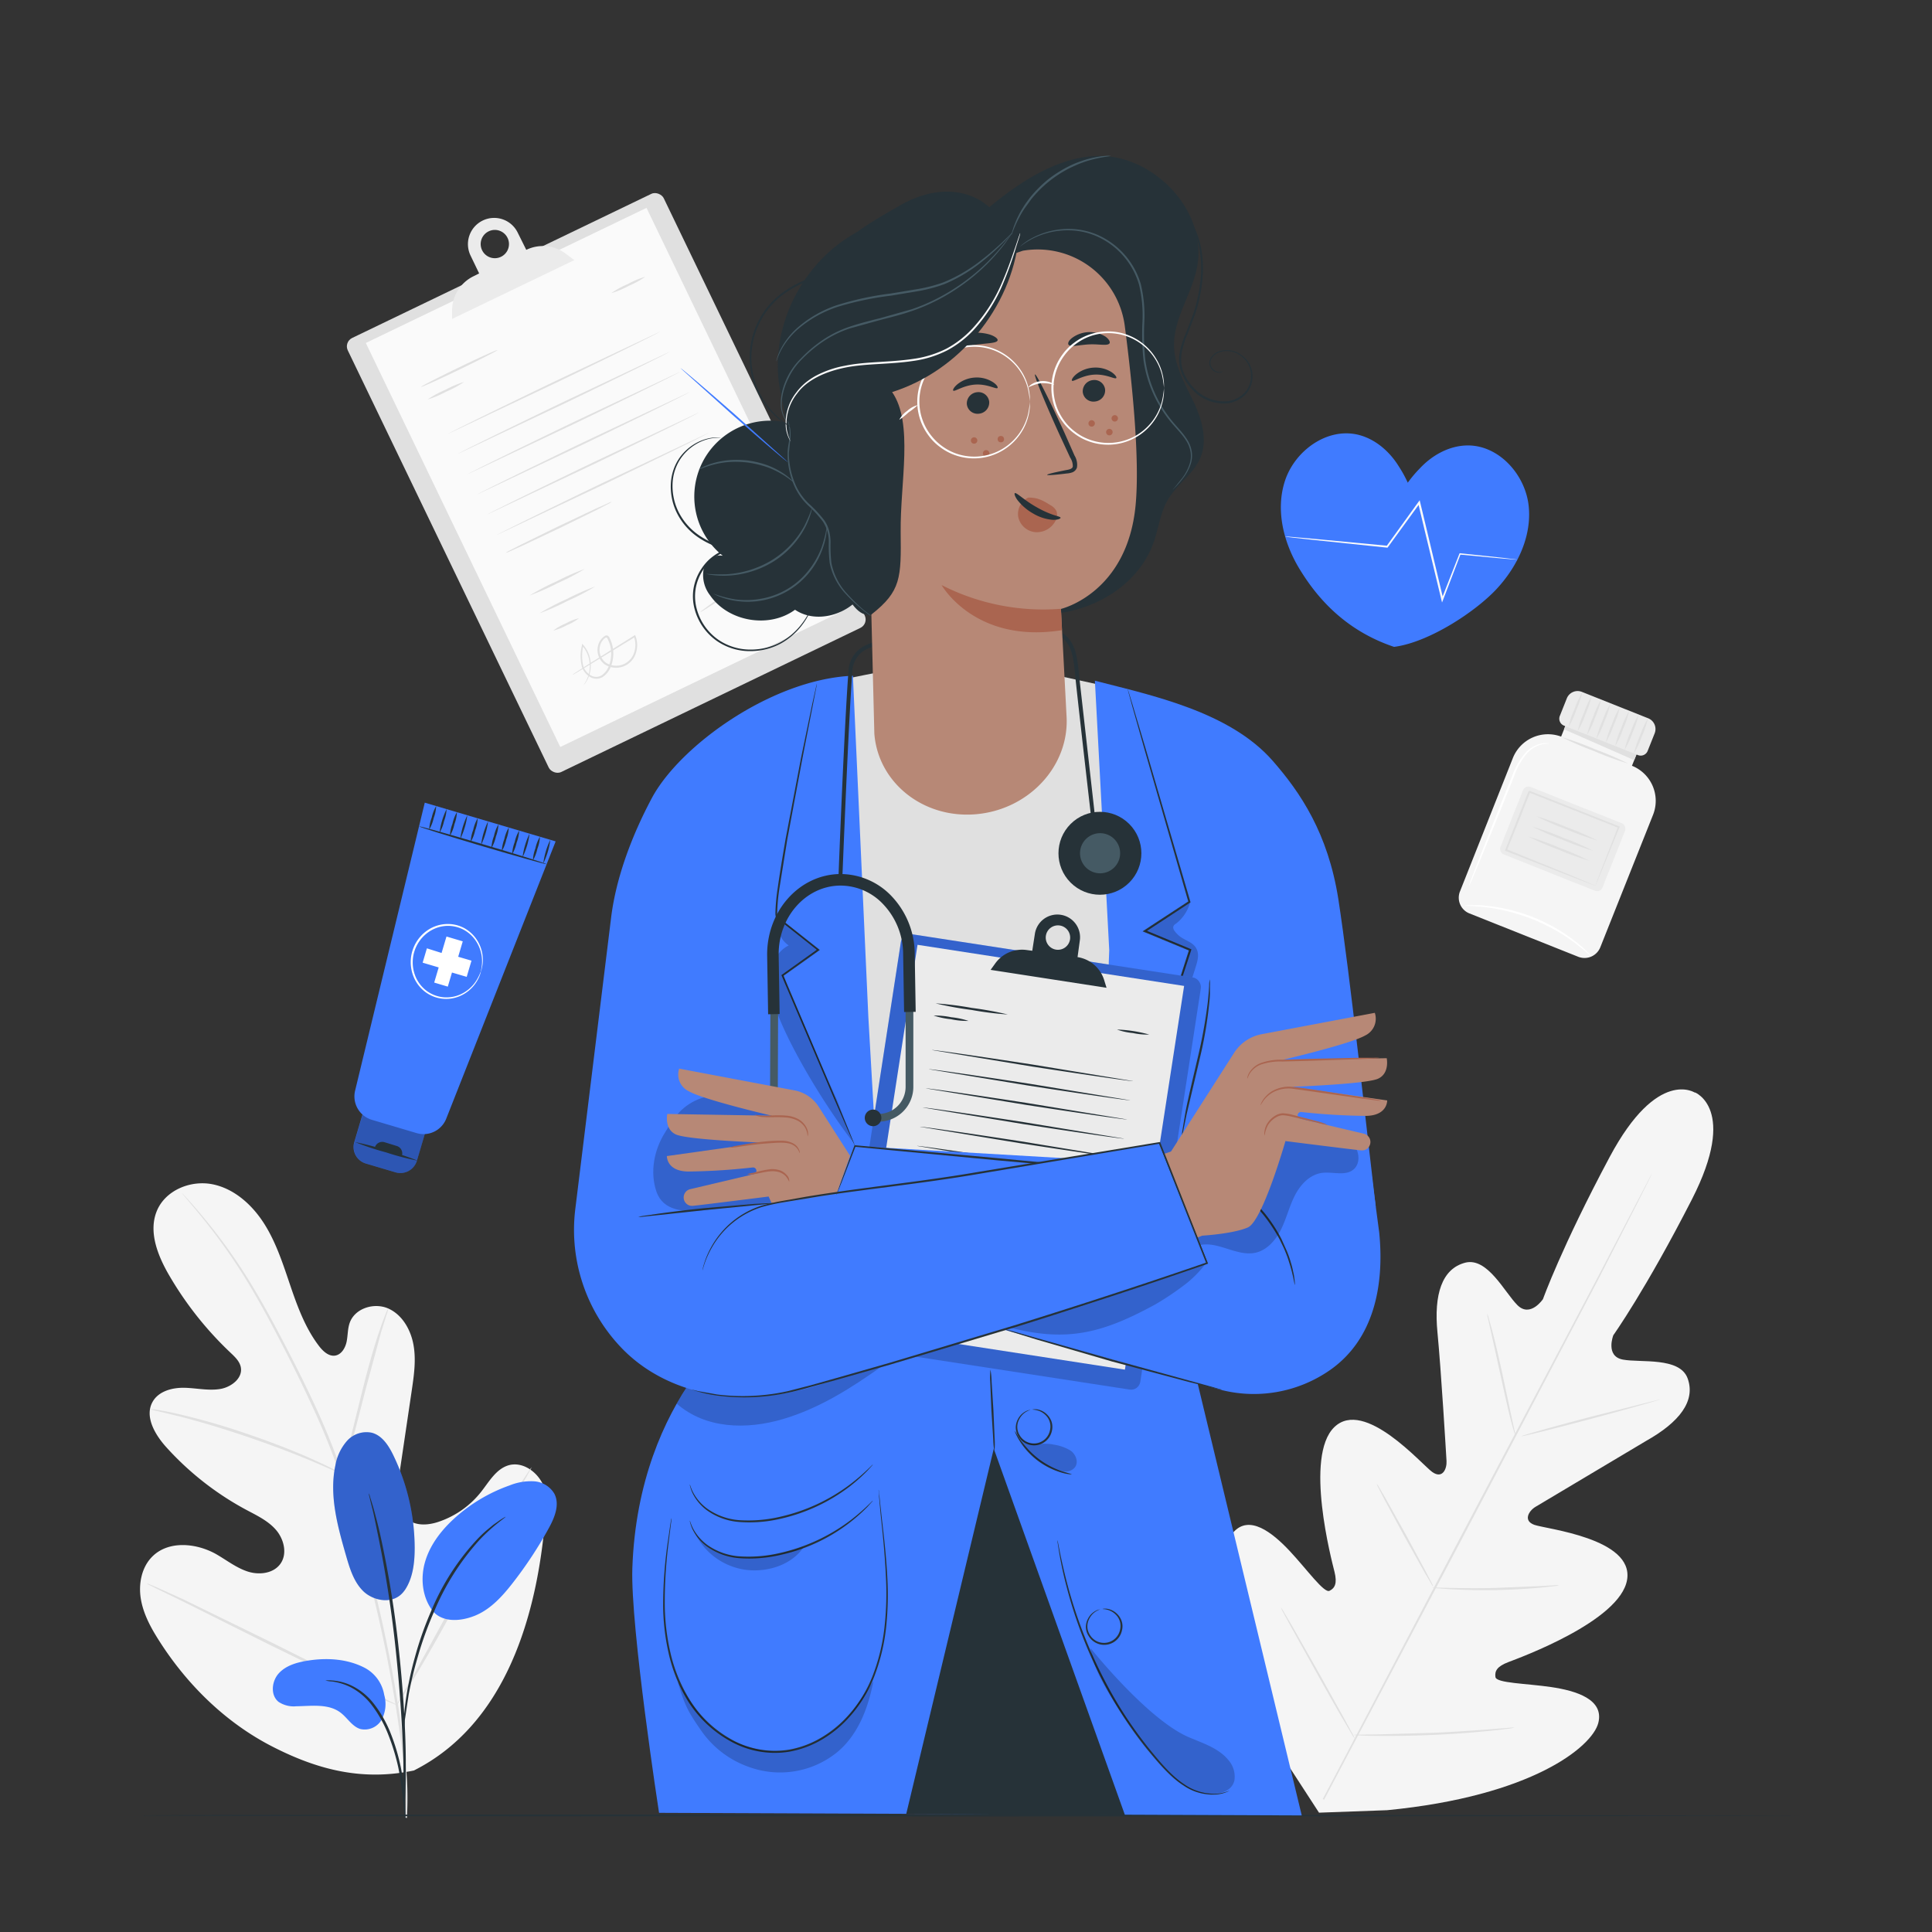 <svg xmlns="http://www.w3.org/2000/svg" xmlns:xlink="http://www.w3.org/1999/xlink" viewBox="0 0 500 500" xmlns:v="https://vecta.io/nano"><rect x="0" y="0" width="500" height="500" fill="#333333" stroke="none"/><style><![CDATA[.B{fill:#263238}.C{opacity:.2}.D{fill:#407bff}.E{fill:#e0e0e0}.F{fill:#455a64}.G{fill:#aa6550}.H{fill:#ebebeb}.I{fill:#f5f5f5}.J{fill:#fafafa}.K{fill:#b78876}]]></style><path d="M438.73 282.83s-9.71-6.69-22.15 16.6-17.26 36.78-17.26 36.78-3.26 4.87-6.59 1.58-7.78-12.52-13.57-11c-6 1.59-8.1 8.21-7.15 18s2.24 31.39 2.35 33.34-1 4.71-3.67 2.84-17.58-19.21-25.38-11.62-.67 34.5.06 37.45.12 4.2-1.29 4.9-5.89-5.6-10.35-10.35-10.46-9.49-14.59-4.73-5.81 24.81 12.66 57.78l9.56 14.72 17.61-.64c37.62-3.65 53.12-16.48 54.67-22.59s-5.76-8.33-12.21-9.28-14.18-1-14.41-2.59.45-2.76 3.29-3.85 29-10.59 30.78-21.33-21-13.13-24-14.21-1.4-3.63.24-4.63l28.71-17.11c8.6-4.83 12.84-10.32 10.72-16.16-2.05-5.62-12.17-4-16.77-4.87s-2.46-6.31-2.46-6.31 8.32-11.64 20.34-35.16.69-27.72.69-27.72" class="I"/><g class="E"><path d="M342.33 465.6l35.27-67.1 35.4-67 10.62-20.37 2.89-5.54.76-1.44.28-.48s-.07.18-.23.51l-.71 1.46-2.8 5.58-10.47 20.45-35.26 67.09-35.41 67"/><path d="M384.88 340a5.77 5.77 0 0 1 .42 1.2l.93 3.33c.74 2.82 1.66 6.74 2.6 11.09l2.37 11.13.74 3.37a5.82 5.82 0 0 1 .22 1.25 5.37 5.37 0 0 1-.43-1.2c-.24-.78-.55-1.92-.91-3.33-.71-2.83-1.58-6.76-2.52-11.11l-2.45-11.11-.75-3.37a5.12 5.12 0 0 1-.22-1.25zm8.88 31.68c0-.14 8-2.4 17.87-5l18-4.53c0 .14-8 2.41-17.87 5.05s-17.96 4.63-18 4.48zm-23.12 39.19a5.4 5.4 0 0 1 1.29 0l3.53.08c3 .06 7.07.13 11.61 0l11.6-.47 3.51-.21a5.92 5.92 0 0 1 1.3 0 5.61 5.61 0 0 1-1.28.23l-3.5.38c-3 .27-7.08.55-11.62.63s-8.67-.05-11.64-.21l-3.52-.25a5.66 5.66 0 0 1-1.28-.18zM356.29 384a4.91 4.91 0 0 1 .67 1l1.64 2.81 5.25 9.38 5.1 9.45 1.49 2.89a4.63 4.63 0 0 1 .48 1.1 5.6 5.6 0 0 1-.66-1l-1.65-2.81-5.24-9.37-5.11-9.45-1.49-2.9a5.61 5.61 0 0 1-.48-1.1zm-24.81 32a8.53 8.53 0 0 1 .84 1.28l2.12 3.59 6.82 12 6.67 12 2 3.67a8.25 8.25 0 0 1 .66 1.39 8.53 8.53 0 0 1-.84-1.28L347.6 445c-1.77-3-4.18-7.27-6.82-12l-6.67-12-2-3.68a8 8 0 0 1-.63-1.32zm18.85 33a8.57 8.57 0 0 1 1.64-.08l4.47-.06 14.73-.42c5.73-.27 10.95-.63 14.71-.92l4.45-.35a8.47 8.47 0 0 1 1.64-.06 10.46 10.46 0 0 1-1.61.27c-1.05.14-2.57.33-4.45.52a253.42 253.42 0 0 1-14.72 1.08c-5.72.25-11 .31-14.75.26-1.89 0-3.41-.06-4.47-.11a9.56 9.56 0 0 1-1.64-.13z"/><rect x="111.5" y="62.7" width="90.75" height="124.67" rx="2.41" transform="matrix(.901 -.434 .434 .901 -38.71 80.41)"/></g><path d="M94.673 88.759l72.645-34.962 50.322 104.561-72.645 34.962z" class="J"/><path d="M146.53 65.74a9.86 9.86 0 0 0-10.33-1.08l-2.2-4.42a6.78 6.78 0 0 0-9.06-3.17h0a6.79 6.79 0 0 0-3.17 9.05l2.23 4.64-1.55.78a9.87 9.87 0 0 0-5.45 8.7v2.3l31.63-15.22zm-16.88.72a3.66 3.66 0 1 1 1.71-4.88 3.65 3.65 0 0 1-1.71 4.88z" class="H"/><g class="E"><path d="M128.73 90.6c.06.13-4.29 2.36-9.73 5s-9.9 4.64-10 4.51 4.29-2.36 9.73-5 9.94-4.64 10-4.51zm-8.6 8.23a27.07 27.07 0 0 1-4.64 2.52 26.69 26.69 0 0 1-4.86 2.05 27.91 27.91 0 0 1 4.64-2.52 26.69 26.69 0 0 1 4.86-2.05zm50.73-13.02c.06.13-12.16 6.15-27.3 13.43l-27.52 13c-.06-.09 12.16-6.14 27.3-13.43l27.52-13zm2.51 5.19c.07.13-12.16 6.14-27.29 13.43l-27.53 13c-.07-.09 12.16-6.14 27.3-13.43l27.52-13zm2.52 5.27c.06.13-12.16 6.14-27.3 13.43l-27.52 13c-.06-.09 12.16-6.14 27.3-13.43l27.52-13zm2.52 5.23c.06.13-12.16 6.14-27.3 13.42l-27.52 13c-.06-.09 12.15-6.14 27.3-13.43l27.52-12.99zm2.51 5.22c.07.13-12.16 6.15-27.29 13.43l-27.53 13c-.07-.09 12.16-6.14 27.3-13.43l27.52-13zm2.52 5.28c.06.13-12.16 6.14-27.3 13.43l-27.52 13c-.06-.09 12.16-6.14 27.3-13.43l27.52-13zm-25.14 17.86a5.47 5.47 0 0 1-1 .61l-2.94 1.53-9.65 4.73-9.73 4.6-3 1.34a5.8 5.8 0 0 1-1.12.42 5.06 5.06 0 0 1 1-.61l2.9-1.49 9.66-4.73 9.72-4.6 3-1.33a5.08 5.08 0 0 1 1.16-.47zm8.7-58.24a23.08 23.08 0 0 1-4.33 2.38 23.55 23.55 0 0 1-4.5 1.88 23.08 23.08 0 0 1 4.28-2.35 22.79 22.79 0 0 1 4.55-1.91zm-15.68 75.63a59.74 59.74 0 0 1-7 3.66 60.14 60.14 0 0 1-7.24 3.19 60.44 60.44 0 0 1 7-3.66 60.44 60.44 0 0 1 7.24-3.19zm2.76 4.51a61.85 61.85 0 0 1-7.12 3.72 61.44 61.44 0 0 1-7.35 3.25 61.64 61.64 0 0 1 7.12-3.72 65.61 65.61 0 0 1 7.35-3.25zm38.19-25.1a14.15 14.15 0 0 1-3.33 1.89 14.42 14.42 0 0 1-3.55 1.42 28.21 28.21 0 0 1 6.88-3.31zm2.3 4.16a14.57 14.57 0 0 1-3.33 1.89 14.25 14.25 0 0 1-3.56 1.42 14.15 14.15 0 0 1 3.33-1.89 13.8 13.8 0 0 1 3.56-1.42zM149.84 160a13.4 13.4 0 0 1-3.21 1.83 14.13 14.13 0 0 1-3.44 1.37 13.23 13.23 0 0 1 3.21-1.84 13.1 13.1 0 0 1 3.44-1.36zm47.36-24.31a14.83 14.83 0 0 1-5 2.39 14.83 14.83 0 0 1 5-2.39zm-49.03 38.92s.09-.08.28-.21l.84-.56 3.23-2.08 11.61-7.28.23-.15.1.25a6.59 6.59 0 0 1 .12 4.41 5.37 5.37 0 0 1-8.14 2.91 4.65 4.65 0 0 1-1.65-4.87 4.09 4.09 0 0 1 1-1.82 2.6 2.6 0 0 1 .38-.36 2 2 0 0 1 .45-.31.73.73 0 0 1 .7 0 1.09 1.09 0 0 1 .39.46 8.59 8.59 0 0 1 1 3.7 8.78 8.78 0 0 1-.57 3.65 5.58 5.58 0 0 1-2.15 2.85 3.19 3.19 0 0 1-3.38-.07 4.81 4.81 0 0 1-2-2.51 11.69 11.69 0 0 1 0-5.65l.06-.38.26.29a7.84 7.84 0 0 1 1.9 4.31 8.33 8.33 0 0 1-.33 3.55 7.53 7.53 0 0 1-1 2 4.69 4.69 0 0 1-.37.45c-.09.1-.13.15-.14.14a9.16 9.16 0 0 0 1.32-2.66 8.2 8.2 0 0 0 .24-3.45 7.6 7.6 0 0 0-1.88-4.1l.31-.1a11.42 11.42 0 0 0 0 5.45 4.37 4.37 0 0 0 1.83 2.25 2.7 2.7 0 0 0 2.89.06 5.15 5.15 0 0 0 1.94-2.62 8.51 8.51 0 0 0-.44-6.92.81.81 0 0 0-.2-.24.22.22 0 0 0-.22 0 2.46 2.46 0 0 0-.65.54 3.65 3.65 0 0 0-.84 1.59 4.16 4.16 0 0 0 1.45 4.33 4.88 4.88 0 0 0 7.39-2.64 6.15 6.15 0 0 0-.09-4.09l.33.11-11.71 7.16-3.3 2-.88.51a1.2 1.2 0 0 1-.31.1zm51.92-25.21a3.42 3.42 0 0 1-.16.94 4 4 0 0 1-.46 1.06 2.22 2.22 0 0 1-1.25.95 1.5 1.5 0 0 1-1 0 2 2 0 0 1-.83-.65 19 19 0 0 1-1.12-1.9l-2.48-4.54.45-.1-.26 7.41-.07 1.85v1l-.45-.93-3.76-7.73h.42a26.28 26.28 0 0 0-.95 7v2.69a3.17 3.17 0 0 1-.14-.7 19.78 19.78 0 0 1-.17-2 24.39 24.39 0 0 1 .78-7.09l.15-.58.26.54 3.82 7.69-.49.1.07-1.85.3-7.41v-.9l.42.79 2.42 4.57a20.08 20.08 0 0 0 1 1.89 1.35 1.35 0 0 0 1.45.61 2.57 2.57 0 0 0 1.64-1.78 7.54 7.54 0 0 1 .41-.93z"/><path d="M200 145.65c.09.12-4 3.07-9.21 6.59s-9.43 6.27-9.51 6.15 4-3.07 9.21-6.58 9.41-6.27 9.51-6.16zm5.06.88a82.84 82.84 0 0 1-6.76 6.15 81.34 81.34 0 0 1-7.1 5.76 80.85 80.85 0 0 1 6.76-6.15 78 78 0 0 1 7.1-5.76z"/></g><path d="M391.56 196.1l-13.72 34.6a4.38 4.38 0 0 0 2.46 5.7l28.14 11.21a4.4 4.4 0 0 0 5.72-2.46l13.65-34.28a9.78 9.78 0 0 0-5.46-12.69h0l2-5-18.42-7.34-1.9 4.77h-.07a9.78 9.78 0 0 0-12.4 5.49z" class="I"/><path d="M405.67 186.44l-.91 2.3 18.17 7.99 1.17-2.95-18.43-7.34z" class="E"/><path d="M409.38 179.051l17.168 6.839a3 3 0 0 1 1.677 3.897l-1.813 4.552a1.93 1.93 0 0 1-2.507 1.079l-19.147-7.627a1.93 1.93 0 0 1-1.079-2.507l1.813-4.552a3 3 0 0 1 3.897-1.677z" class="H"/><path d="M405.87 188.27a22.61 22.61 0 0 1 1.57-4.65 23.64 23.64 0 0 1 2.05-4.46 22.61 22.61 0 0 1-1.57 4.65 23.64 23.64 0 0 1-2.05 4.46zm2.42.97a23 23 0 0 1 1.58-4.65 23.64 23.64 0 0 1 2.05-4.46 23.82 23.82 0 0 1-1.57 4.65 23 23 0 0 1-2.06 4.46zm2.43.96a23.82 23.82 0 0 1 1.57-4.65 23.72 23.72 0 0 1 2.06-4.45 23.82 23.82 0 0 1-1.57 4.65 22.32 22.32 0 0 1-2.06 4.45zm2.43.97a23.59 23.59 0 0 1 1.57-4.65 23 23 0 0 1 2.06-4.46 23.36 23.36 0 0 1-1.57 4.65 24 24 0 0 1-2.06 4.46zm2.43.97a23.36 23.36 0 0 1 1.57-4.65 22.59 22.59 0 0 1 2.06-4.46 23.49 23.49 0 0 1-1.58 4.65 24 24 0 0 1-2.05 4.46zm2.42.96a23 23 0 0 1 1.57-4.65 23.35 23.35 0 0 1 2.05-4.45 23 23 0 0 1-1.57 4.65 23.35 23.35 0 0 1-2.05 4.45zm2.44.97a23 23 0 0 1 1.57-4.65 24 24 0 0 1 2.05-4.46 22.61 22.61 0 0 1-1.57 4.65 23.64 23.64 0 0 1-2.05 4.46zm2.42.93a23 23 0 0 1 1.58-4.65 23.64 23.64 0 0 1 2.05-4.46 23.36 23.36 0 0 1-1.57 4.65 22.59 22.59 0 0 1-2.06 4.46z" class="E"/><rect x="390.24" y="207.71" width="28.42" height="18.8" rx="1.48" transform="matrix(.929 .37 -.37 .929 109.04 -134.25)" class="H"/><path d="M412.88 229.19a2.78 2.78 0 0 1 .1-.3l.3-.82 1.17-3.08 4.28-11 .12.26-23.16-9.16.33-.15h0 0v.07l-.05.12-.1.25-.2.51-.4 1-.79 2-1.54 3.87-2.94 7.3-.13-.31 16.56 6.73 4.77 2 1.27.54.45.21a2.77 2.77 0 0 1-.42-.13l-1.25-.47-4.76-1.83-16.8-6.56-.22-.09.09-.22 2.89-7.31 1.54-3.87.79-2 .4-1 .2-.5.1-.25.05-.13v-.06h0 0 0l.34-.15 23.13 9.18.19.08-.07.19-4.53 11.07-1.25 3a14.69 14.69 0 0 0-.33.77c-.08.21-.12.25-.13.24zm.51-11.68a66.83 66.83 0 0 1-8-2.89 70.12 70.12 0 0 1-7.77-3.37 69.79 69.79 0 0 1 8 2.89 71.17 71.17 0 0 1 7.77 3.37zm-1.07 2.68a70.58 70.58 0 0 1-8-2.89 66.2 66.2 0 0 1-7.76-3.38 70.58 70.58 0 0 1 8 2.89 66.2 66.2 0 0 1 7.76 3.38zm-1.02 2.56a68.48 68.48 0 0 1-8-2.88 70 70 0 0 1-7.77-3.38 69 69 0 0 1 8 2.89 70.12 70.12 0 0 1 7.77 3.37zm10.06-25.15a78.4 78.4 0 0 1-8.68-3.17 84.43 84.43 0 0 1-8.49-3.66 80.94 80.94 0 0 1 8.68 3.17 84.43 84.43 0 0 1 8.49 3.66z" class="E"/><path d="M380.15 229.32a10 10 0 0 1 .55-1.66l1.7-4.45 5.78-14.6 3.25-8a17.34 17.34 0 0 1 3.65-6.08 7.67 7.67 0 0 1 4.25-2.17 5.59 5.59 0 0 1 1.31 0 2.07 2.07 0 0 1 .45.1 11.62 11.62 0 0 0-1.73.1 7.82 7.82 0 0 0-4 2.23 17.64 17.64 0 0 0-3.47 6l-3.2 8-5.93 14.55-1.85 4.39a12.85 12.85 0 0 1-.76 1.59zm31.62 18.1a8 8 0 0 1-1.11-.9l-1.27-1.07-1.74-1.36a49.78 49.78 0 0 0-4.76-3.15 51.94 51.94 0 0 0-6.29-3.06 54 54 0 0 0-6.68-2.11 48.24 48.24 0 0 0-5.63-1c-.81-.12-1.55-.15-2.19-.2l-1.66-.1a8.67 8.67 0 0 1-1.42-.11 6.64 6.64 0 0 1 1.42-.09 15.69 15.69 0 0 1 1.67 0c.66 0 1.4 0 2.22.13a42 42 0 0 1 5.7.88 49.52 49.52 0 0 1 6.76 2.08 48.63 48.63 0 0 1 6.34 3.13 44.75 44.75 0 0 1 4.75 3.28c.66.5 1.2 1 1.7 1.43l1.22 1.14a7.38 7.38 0 0 1 .97 1.08z" fill="#fff"/><path d="M107.22 458.15c22.53-11.42 30.95-37.35 33.52-61.37.43-4 1.46-8.15.06-11.92s-5.49-6.79-9.3-5.61c-3.16 1-4.94 4.24-7 6.85a23.56 23.56 0 0 1-10.62 7.61c-2.73 1-6 1.32-8.3-.42-3.17-2.38-2.9-7.19-2.32-11.16q1.65-11.13 3.28-22.13c.59-4 1.18-8 .47-11.95s-2.93-7.83-6.55-9.42-8.6-.08-9.95 3.7c-.56 1.57-.47 3.29-.81 4.92s-1.37 3.35-3 3.58-3.08-1.11-4.1-2.43c-3.53-4.59-5.58-10.15-7.45-15.65s-3.65-11.11-6.74-16-7.75-9.13-13.41-10.26-12.19 1.52-14.41 6.9.22 11.53 3.13 16.56a89.44 89.44 0 0 0 16 20.19c1.12 1.06 2.34 2.22 2.61 3.75.49 2.77-2.39 5-5.13 5.54-3.09.57-6.26-.19-9.4-.27s-6.69.82-8.28 3.58c-2.2 3.82.59 8.56 3.53 11.81a76.84 76.84 0 0 0 20.6 16.15c2.77 1.48 5.71 2.85 7.77 5.23s3 6.16 1.17 8.75-5.6 3-8.58 2-5.48-3-8.23-4.56c-5.17-2.83-12.26-3.45-16.42.77-2.74 2.77-3.55 7.06-2.91 10.91s2.54 7.38 4.63 10.66c7.28 11.5 17.3 21.33 29.33 27.51s23.58 9 36.81 6.21" class="I"/><g class="E"><path d="M105.32,470.48c.48-9.59-.32-15.63-2.15-28.19A361,361,0,0,0,94.48,402q-1.44-5.28-2.82-10.44c-.94-3.42-1.86-6.82-3-10.08a182.4,182.4,0,0,0-7.46-18.41c-2.66-5.74-5.39-11.08-8-16.07s-5.12-9.57-7.58-13.66a142.83,142.83,0,0,0-13.07-18.42c-1.7-2.05-3.08-3.59-4-4.62l-1.08-1.17a2.88,2.88,0,0,0-.39-.38,2.84,2.84,0,0,0,.33.43l1,1.22c.91,1.06,2.25,2.64,3.92,4.71a150.57,150.57,0,0,1,12.84,18.5c2.43,4.1,4.91,8.7,7.48,13.68s5.27,10.34,7.9,16.08A178.29,178.29,0,0,1,88,381.72c1.1,3.25,2,6.62,3,10s1.86,6.92,2.81,10.44a365.88,365.88,0,0,1,8.74,40.19c1.86,12.51,2.71,18.5,2.3,28.06"/><path d="M88.48 381.43a8.14 8.14 0 0 0 .63-1.64l1.4-4.57c1.12-3.87 2.48-9.27 4-15.22l4.1-15.17 1.42-4.55a7.63 7.63 0 0 0 .47-1.69 7.71 7.71 0 0 0-.74 1.59c-.43 1-1 2.58-1.64 4.49-1.31 3.81-2.84 9.18-4.32 15.14L90 375.09l-1.17 4.62a8 8 0 0 0-.35 1.72z"/><path d="M38.81 364.67a12.47 12.47 0 0 0 2 .53l5.47 1.33c4.6 1.16 10.9 3 17.76 5.33s13 4.72 17.35 6.57l5.17 2.23a11.56 11.56 0 0 0 1.92.77 11.33 11.33 0 0 0-1.8-1c-1.18-.61-2.91-1.47-5.08-2.45-4.34-2-10.45-4.44-17.33-6.79A177.26 177.26 0 0 0 46.4 366c-2.32-.54-4.22-.89-5.53-1.11a11.42 11.42 0 0 0-2.06-.22zm63.86 76.6s.17-.19.44-.58l1.14-1.72 4-6.45c3.29-5.5 7.6-13.23 12.23-21.83l12-21.93 3.77-6.57 1-1.79a3 3 0 0 0 .31-.65s-.17.18-.44.57L136 382c-1 1.5-2.34 3.71-4 6.46-3.29 5.49-7.6 13.23-12.23 21.83l-12 21.92-3.78 6.57-1 1.79a2.75 2.75 0 0 0-.32.7z"/><path d="M38 409.81a2.34 2.34 0 0 0 .64.38l1.87.94 6.93 3.38 22.75 11.36 22.86 11.18 7 3.17 1.95.78a2.87 2.87 0 0 0 .69.24 2.74 2.74 0 0 0-.63-.38l-1.88-.93-6.92-3.39-22.75-11.36L47.63 414l-7-3.17-1.93-.81a2.85 2.85 0 0 0-.7-.21z"/></g><path d="M467.1 469.83c0 .14-96.46.26-215.42.26s-215.44-.09-215.44-.26 96.44-.26 215.44-.26l215.42.26z" class="B"/><path d="M193.65 341.44s-28.44 19.32-30 64.42c-.52 15.13 6.91 63.3 6.91 63.3l166.33.67-31.11-129.11-52.33-12z" class="D"/><g class="B"><path d="M257.19 374.92l-22.66 94.53 56.64.38-33.98-94.91z"/><path d="M256.33 354.45a20.31 20.31 0 0 1 .3 3.09l.47 7.48.32 7.48a17.76 17.76 0 0 1-.07 3.11 20.31 20.31 0 0 1-.3-3.09l-.47-7.47-.31-7.49a17.29 17.29 0 0 1 .06-3.11zm10.26 10.42c0 .05-.37.13-1 .48a4.82 4.82 0 0 0-1.89 2.1 4.07 4.07 0 0 0 .2 4 4.24 4.24 0 0 0 7.82-1.25 4.05 4.05 0 0 0-1-3.84 4.8 4.8 0 0 0-2.45-1.41c-.66-.15-1-.11-1.06-.16s.1 0 .28-.06a2.9 2.9 0 0 1 .82 0 4.71 4.71 0 0 1 2.67 1.35 4.79 4.79 0 0 1 1.14 1.78 4.36 4.36 0 0 1 .11 2.44 4.71 4.71 0 0 1-8.7 1.38 4.36 4.36 0 0 1-.65-2.35 4.8 4.8 0 0 1 .53-2 4.73 4.73 0 0 1 2.12-2.12 2.85 2.85 0 0 1 .77-.27c.19-.08.28-.09.29-.07zm18.13 51.61s-.37.14-1 .48a4.81 4.81 0 0 0-1.88 2.1 4.07 4.07 0 0 0 .2 4 4.24 4.24 0 0 0 7.82-1.25 4.06 4.06 0 0 0-1-3.84 4.78 4.78 0 0 0-2.44-1.41c-.67-.15-1.06-.11-1.06-.16a.7.7 0 0 1 .28-.06 3.26 3.26 0 0 1 .81 0 4.73 4.73 0 0 1 2.68 1.36 4.65 4.65 0 0 1 1.13 1.77 4.19 4.19 0 0 1 .11 2.44 4.69 4.69 0 0 1-8.69 1.38 4.19 4.19 0 0 1-.65-2.35 4.66 4.66 0 0 1 .53-2 4.73 4.73 0 0 1 2.12-2.12 3.1 3.1 0 0 1 .77-.27 1 1 0 0 1 .27-.07zM225.91 379a2.71 2.71 0 0 1-.36.44l-1.09 1.2a45 45 0 0 1-4.48 4 46.21 46.21 0 0 1-17.8 8.37 35.36 35.36 0 0 1-10.85.88 16.43 16.43 0 0 1-8.34-3 12.27 12.27 0 0 1-3.83-4.61 10.41 10.41 0 0 1-.54-1.54 2 2 0 0 1-.09-.56c.05 0 .2.76.82 2a12.4 12.4 0 0 0 3.86 4.39 16.42 16.42 0 0 0 8.16 2.85 36.14 36.14 0 0 0 10.7-.92 47.42 47.42 0 0 0 17.69-8.16 53.1 53.1 0 0 0 4.55-3.83l1.17-1.13c.27-.27.41-.38.43-.38zm0 9.36a2.71 2.71 0 0 1-.36.44l-1.09 1.21a45 45 0 0 1-22.28 12.35 35.38 35.38 0 0 1-10.85.89 16.52 16.52 0 0 1-8.34-3 12.18 12.18 0 0 1-3.83-4.6 10.07 10.07 0 0 1-.54-1.55 1.93 1.93 0 0 1-.09-.56c.05 0 .2.76.82 2a12.42 12.42 0 0 0 3.86 4.4 16.42 16.42 0 0 0 8.16 2.84 35.81 35.81 0 0 0 10.7-.92 47.58 47.58 0 0 0 17.69-8.15 52.87 52.87 0 0 0 4.55-3.84l1.17-1.13a2.45 2.45 0 0 1 .43-.38zm1.47-2.83a2.15 2.15 0 0 1 .07.4c0 .29.07.69.13 1.19l.5 4.59c.42 4 1.22 9.73 1.58 16.9a79.55 79.55 0 0 1-.25 11.73 50.52 50.52 0 0 1-3 13.13 33.9 33.9 0 0 1-8.09 12.45 29.85 29.85 0 0 1-6.36 4.7 25.63 25.63 0 0 1-7.68 2.71 23.43 23.43 0 0 1-15.55-2.88A30.22 30.22 0 0 1 178 440.17a40.57 40.57 0 0 1-5-12.49 58 58 0 0 1-1.38-11.68 114 114 0 0 1 1.2-16.93l.66-4.57.19-1.19a2.39 2.39 0 0 1 .09-.4 2.11 2.11 0 0 1 0 .41c0 .3-.08.69-.14 1.19l-.57 4.58a119.93 119.93 0 0 0-1 16.9 58.1 58.1 0 0 0 1.42 11.57 40.43 40.43 0 0 0 5 12.32A29.68 29.68 0 0 0 189 450a22.9 22.9 0 0 0 15.21 2.81 24.67 24.67 0 0 0 7.52-2.65 29.35 29.35 0 0 0 6.26-4.61 33.46 33.46 0 0 0 8-12.25 50.32 50.32 0 0 0 3-13 79.18 79.18 0 0 0 .31-11.67c-.31-7.15-1-12.91-1.41-16.9l-.41-4.6c0-.5-.06-.9-.08-1.2s-.02-.4-.02-.4z"/></g><g class="C"><path d="M175.34 435.06c1.8 6.1 2.57 7.68 5.94 12.55a25.17 25.17 0 0 0 12.95 9.82 23.45 23.45 0 0 0 22.48-4c6.11-5.11 8.27-13 9.33-18.35-2.66 3.58-5.49 8.67-8.84 11.62s-7.78 5.53-12.2 6.3c-6 1-13.15-.8-18.28-4.06s-8.23-9.1-11.41-13.87"/></g><g class="C"><path d="M179.62,396.27a17.18,17.18,0,0,0,12.59,9.87c5.41,1,12.42-.71,15.8-5.79-11.9,4.18-23.73,4.28-28.39-4.08"/></g><path d="M277.41 381.52a2.27 2.27 0 0 1-.77 0 12.9 12.9 0 0 1-2-.44 19.11 19.11 0 0 1-10.75-8.16 14.61 14.61 0 0 1-1-1.84c-.19-.46-.28-.71-.24-.73s.54.94 1.52 2.37a22.07 22.07 0 0 0 4.64 4.85 21.75 21.75 0 0 0 5.92 3.16l2.68.79z" class="B"/><g class="C"><path d="M263.57,371c1.23,4.18,5.87,8.08,10,9.45a6.09,6.09,0,0,0,2.53.37,2.94,2.94,0,0,0,2.18-1.21c.87-1.33.12-3.22-1.16-4.16a11.62,11.62,0,0,0-4.46-1.59c-3.19-.74-6.07.87-8.71-1.81"/></g><g class="C"><path d="M175.13,363.26c7.46,6.52,18,6.8,27.49,4s17.76-8.07,25.82-13.83c-8.79,1.75-16.29,5.76-25.16,7.07-8.47,1.25-17.28,1.38-25.61-1.45"/></g><path d="M318.19 463.42a.58.58 0 0 1-.19.11 5.12 5.12 0 0 1-.59.27 8.85 8.85 0 0 1-2.43.6 13.38 13.38 0 0 1-8.73-2.34c-3.32-2.11-6.34-5.66-9.57-9.6a103.77 103.77 0 0 1-9.31-13.74 116.18 116.18 0 0 1-11.29-27.9c-1-3.74-1.58-6.8-1.95-8.93l-.39-2.45a7.68 7.68 0 0 1-.1-.86 4.56 4.56 0 0 1 .21.84l.48 2.43c.43 2.11 1.1 5.16 2.1 8.87a121.3 121.3 0 0 0 11.39 27.74 107.1 107.1 0 0 0 9.24 13.7c3.19 3.94 6.17 7.49 9.39 9.59a13.4 13.4 0 0 0 8.55 2.45 12.11 12.11 0 0 0 3.19-.78z" class="B"/><g class="C"><path d="M282.23 426.52s14.76 18.56 25.53 23.11c3.65 1.55 7.67 2.81 10.16 5.89a6.47 6.47 0 0 1 1.55 5.22 2.88 2.88 0 0 1-.2.64c-1.55 3.95-9 3.4-12.41.9-1.49-1.09-.61-.39-1.81-1.29-3.45-2.6-21.92-23.99-22.82-34.47z"/></g><path d="M217.07 176.02l9.42-1.87 46.59.55 23.67 5.2 9.03 132.18-104.65 4.89 15.94-140.95z" class="E"/><g class="D"><path d="M284.84,306l2.23-60.12-3.71-69.71c14.72,3.79,34.85,8,46,20.71,7.23,8.25,14.32,18.8,17,35.79,3.08,20,7.14,58.25,9.68,79.65"/><path d="M299.64 296.14l-72.35 11.75-2.56-44.68-4-88.33c-21 .86-44.9 18.21-52.07 31.73-5 9.38-9.19 20.28-10.5 30.83l-9.3 75.68A44.11 44.11 0 0 0 161 349h0c10.5 10.83 26.94 14.58 41.72 11.52l110.16-31z"/></g><path d="M292 295.34a1 1 0 0 1 .05-.25q.09-.27.21-.72l.86-2.79 3.27-10.38 11.35-35.44.15.31-11.73-4.85-.46-.19.41-.27 2.71-1.78 8.85-5.78-.1.28-11.31-39.31-3.3-11.64-.86-3.15q-.13-.49-.21-.81a1.06 1.06 0 0 1-.06-.28s0 .08.1.26l.26.81.95 3.12 3.45 11.59 11.47 39.27.05.18-.16.11-8.84 5.79-2.71 1.77v-.46l11.72 4.87.22.09-.07.22-11.53 35.39-3.41 10.33-.94 2.77-.25.71a1.17 1.17 0 0 1-.14.23z" class="B"/><g class="C"><path d="M308,233.56a10.4,10.4,0,0,1-3.64,5.47c-1.38.79-.59,1.84.55,2.94,1.37,1.32,3.57,1.68,4.58,3.28s.44,3.43-.08,5.11A371,371,0,0,1,291.21,297L308,245.83,296.29,241Z"/></g><path d="M221.27 296.58a.88.88 0 0 1-.12-.21l-.28-.62-1.08-2.44-4-9.15-13.49-31.62-.08-.18.17-.12 9.25-6.62v.38l-6.13-4.86-2.72-2.14-1.35-1-.33-.27a1.15 1.15 0 0 1-.19-.17.81.81 0 0 1-.14-.28 3.76 3.76 0 0 1-.11-.91 51.63 51.63 0 0 1 .62-6.68c.61-4.33 1.33-8.49 2-12.45l4-21 2.93-14.09.85-3.83.23-1a1.2 1.2 0 0 1 .1-.33 1.85 1.85 0 0 1-.05.35c0 .25-.11.58-.18 1q-.27 1.37-.75 3.84l-2.76 14.12-3.92 21-2 12.43a51.56 51.56 0 0 0-.61 6.6 3 3 0 0 0 .09.76c0 .12.29.3.5.48l1.34 1.06 2.71 2.15 6.12 4.85.27.22-.28.2-9.26 6.6.08-.31L216.11 284l3.83 9.21 1 2.47.24.64a1.63 1.63 0 0 1 .09.26z" class="B"/><rect x="224.75" y="246.96" width="78.58" height="107.94" rx="2.41" transform="matrix(.988 .152 -.152 .988 49 -36.76)" class="D"/><g class="C"><rect x="224.75" y="246.96" width="78.58" height="107.94" rx="2.41" transform="matrix(.988 .152 -.152 .988 49 -36.76)"/></g><path d="M237.453 244.516l68.994 10.644-15.32 99.305-68.994-10.644z" class="H"/><g class="B"><path d="M285.72 253.53a8.57 8.57 0 0 0-6.85-5.83l.58-4.25a5.88 5.88 0 0 0-4.91-6.7h0a5.88 5.88 0 0 0-6.71 4.91l-.68 4.4-1.48-.2a8.53 8.53 0 0 0-8.15 3.54l-1.15 1.6 30 4.64zm-12.4-7.76a3.16 3.16 0 1 1 3.6-2.64 3.17 3.17 0 0 1-3.6 2.64zm-12.49 16.78a84.92 84.92 0 0 1-9.4-1.18 88.11 88.11 0 0 1-9.31-1.7 84.91 84.91 0 0 1 9.39 1.18 88 88 0 0 1 9.32 1.7zm-10.18 1.66a19.37 19.37 0 0 1-4.55-.44 20.23 20.23 0 0 1-4.47-.95 20.75 20.75 0 0 1 4.55.44 20.23 20.23 0 0 1 4.47.95zm42.59 15.58c0 .14-11.7-1.55-26.07-3.76l-26-4.28c0-.14 11.69 1.54 26.07 3.76l26 4.28zm-.77 4.96c0 .14-11.69-1.54-26.07-3.76l-26-4.27c0-.14 11.69 1.54 26.07 3.76l26 4.27zm-.76 4.97c0 .14-11.7-1.55-26.07-3.76l-26-4.28c0-.14 11.7 1.54 26.08 3.76l25.99 4.28zm-.77 4.96c0 .14-11.69-1.54-26.07-3.76l-26-4.28c0-.15 11.69 1.55 26.07 3.77l26 4.27zm-.77 4.96c0 .15-11.69-1.54-26.07-3.76l-26-4.27c0-.14 11.69 1.54 26.07 3.76l26 4.27zm-.76 4.97c0 .14-11.7-1.54-26.07-3.76l-26-4.28c0-.15 11.69 1.54 26.07 3.76l26 4.28zm-26.72.46a4.53 4.53 0 0 1-1-.06l-2.8-.35-9.22-1.34-9.19-1.5-2.78-.51a3.8 3.8 0 0 1-1-.26 3.91 3.91 0 0 1 1 .06l2.8.35 9.22 1.34 9.19 1.5 2.78.51a3.8 3.8 0 0 1 1 .26zm34.72-37.33a17.27 17.27 0 0 1-4.21-.39 17.08 17.08 0 0 1-4.13-.9 34.62 34.62 0 0 1 8.34 1.29zm-48.23 46.32a45.35 45.35 0 0 1-6.8-.79 44.76 44.76 0 0 1-6.72-1.3 45.22 45.22 0 0 1 6.8.79 45.6 45.6 0 0 1 6.72 1.3zm-.24 4.58a47.06 47.06 0 0 1-6.92-.81 44.6 44.6 0 0 1-6.83-1.32 46.86 46.86 0 0 1 6.91.81 44.58 44.58 0 0 1 6.84 1.32zm39.56.8a21.34 21.34 0 0 1-6.53-1 11 11 0 0 1 3.31.24 10.24 10.24 0 0 1 3.22.76zm-.4 4.09a21.34 21.34 0 0 1-6.53-1 21.34 21.34 0 0 1 6.53 1zm-46.2-1.13a10.45 10.45 0 0 1-3.2-.23 9.91 9.91 0 0 1-3.11-.75 10 10 0 0 1 3.19.23 9.8 9.8 0 0 1 3.12.75zm45.7 5.9a5.85 5.85 0 0 1-2.41-.11 5.78 5.78 0 0 1-2.33-.62 5.56 5.56 0 0 1 2.41.1 5.69 5.69 0 0 1 2.33.63zm-54.08 3.75a6.68 6.68 0 0 1 1.18 0l3.32.1 11.86.47h.27l-.06.26a5.68 5.68 0 0 1-2.08 3.23 4.71 4.71 0 0 1-4 .91 4.66 4.66 0 0 1-3.29-2.85 4 4 0 0 1 1.22-4.32 3.67 3.67 0 0 1 1.58-.84 2.34 2.34 0 0 1 .45-.07 2 2 0 0 1 .49 0 .69.69 0 0 1 .51.38 1.07 1.07 0 0 1 .06.54 7.83 7.83 0 0 1-1.09 3.16 8 8 0 0 1-2.21 2.34 5 5 0 0 1-3 1 2.81 2.81 0 0 1-2.4-1.73 4.21 4.21 0 0 1-.2-2.79 10.1 10.1 0 0 1 2.8-4l.27-.27v.38a6.82 6.82 0 0 1-.76 4 7.21 7.21 0 0 1-2 2.37 6.26 6.26 0 0 1-1.71.94 2.42 2.42 0 0 1-.66.16 8.06 8.06 0 0 0 2.25-1.26 7.28 7.28 0 0 0 1.85-2.34 6.54 6.54 0 0 0 .65-3.84l.32.1a9.87 9.87 0 0 0-2.65 3.88 3.77 3.77 0 0 0 .2 2.49 2.34 2.34 0 0 0 2 1.44 4.42 4.42 0 0 0 2.64-.91 7.31 7.31 0 0 0 3.07-5.14.55.55 0 0 0 0-.27c0-.05 0-.07-.14-.09a2.37 2.37 0 0 0-.72.07 3.26 3.26 0 0 0-1.36.72 3.53 3.53 0 0 0-1.07 3.76 4.18 4.18 0 0 0 6.51 1.72 5.17 5.17 0 0 0 1.93-2.94l.21.27-11.76-.69-3.32-.22a9.36 9.36 0 0 1-1.16-.12zm49.42 7.45a2.81 2.81 0 0 1-.57.6 3.57 3.57 0 0 1-.85.54 1.92 1.92 0 0 1-1.37.07 1.33 1.33 0 0 1-.7-.51 1.79 1.79 0 0 1-.28-.88 15.92 15.92 0 0 1 .14-1.91l.44-4.46.43.17-3.82 5.17-.95 1.28-.62.84.15-1 1.11-7.35.37.2a23.44 23.44 0 0 0-4.11 4.5l-1.29 1.94a2.15 2.15 0 0 1 .23-.57 16.53 16.53 0 0 1 .85-1.51 21.24 21.24 0 0 1 4-4.7l.45-.39-.09.6-1 7.36-.47-.2 1-1.28 3.85-5.15.53-.72-.1.89-.52 4.45a17.14 17.14 0 0 0-.18 1.85 1.13 1.13 0 0 0 .72 1.13 2.18 2.18 0 0 0 2-.46 5 5 0 0 1 .65-.5z"/><path d="M284.7 336.78a93.08 93.08 0 0 1-9.81.21 93.14 93.14 0 0 1-9.8-.3 91.2 91.2 0 0 1 9.8-.22 91.5 91.5 0 0 1 9.81.31zm3.19 3.11a61.36 61.36 0 0 1-7.84 1.11 61.88 61.88 0 0 1-7.89.6 57.59 57.59 0 0 1 7.84-1.12 58.54 58.54 0 0 1 7.89-.59z"/></g><g class="C"><path d="M200.93 236.93c-.12 3 .69 6.06 3.19 7.75-3.13 1.52-4.8 5.16-4.9 8.64s1.11 6.86 2.42 10.09c4.05 9.93 12.69 23.91 19.28 32.37l-4.3-11.11c-4.34-9.49-8.17-19-12.52-28.52-.48-1-1.34-3.92-1.34-3.92a5.55 5.55 0 0 0 1.3-.89c2.44-2 7.73-5.51 7.73-5.51s-10.86-8.6-10.86-8.9"/></g><path d="M200.78 257.33c.14 0-.11 11.55-.57 25.78l-1.08 25.76c-.14-.01.1-11.54.56-25.78l1.09-25.76zM218 227h-1c0-.38 1.45-38.21 2.58-53.27a7.77 7.77 0 0 1 2.63-5.56c3.12-2.67 7.79-2.32 8-2.31l-.08 1c-.05 0-4.46-.32-7.26 2.07a6.86 6.86 0 0 0-2.29 4.88c-1.1 14.95-2.53 52.77-2.58 53.19z" class="B"/><path d="M227.37 290.28h-1.77v-2h1.77a7 7 0 0 0 7-7V260.1h2v21.18a9 9 0 0 1-9 9z" class="F"/><path d="M228.09 289.52a2.15 2.15 0 1 1-1.93-2.35 2.16 2.16 0 0 1 1.93 2.35z" class="B"/><path d="M210.07,290.23H208.3a9,9,0,0,1-9-9l.08-21.18h2l-.08,21.18a7,7,0,0,0,7,7h1.77Z" class="F"/><g class="B"><path d="M207.59 289.46a2.14 2.14 0 1 0 1.93-2.34 2.14 2.14 0 0 0-1.93 2.34zm-8.8-26.97l-.25-15.1c-.19-11.51 8.22-21 18.75-21.19a18.28 18.28 0 0 1 13.65 5.94 21.8 21.8 0 0 1 5.79 14.61l.25 15.11-3 .05-.25-15.11a18.77 18.77 0 0 0-5-12.61 15.2 15.2 0 0 0-11.41-5c-8.88.15-16 8.28-15.8 18.14l.25 15.1zm85.42-34.93c0-.4-4.59-39.71-5.91-52.31l-.09-.92c-.41-4.28-.89-9.12-5.62-10.4l.26-1c5.4 1.46 5.93 6.9 6.36 11.27l.09.91 5.9 52.31z"/><circle cx="284.71" cy="220.82" r="10.73" transform="matrix(.707 -.707 .707 .707 -72.75 266)"/></g><path d="M289.89 220.82a5.19 5.19 0 1 1-5.18-5.19 5.18 5.18 0 0 1 5.18 5.19z" class="F"/><path d="M221.27,296.58,207.8,329.71,315.25,359.5a34.46,34.46,0,0,0,29.06-5h0c11.24-7.93,14-21.8,12.63-35.53L355,304.37Z" class="D"/><path d="M335.11 332.54c-.11 0-.34-2.26-1.45-5.75a29 29 0 0 0-1-2.81c-.38-1-.91-2-1.44-3.12a41.54 41.54 0 0 0-4.33-6.55 42.07 42.07 0 0 0-5.56-5.54l-2.77-2a29 29 0 0 0-2.55-1.57c-3.2-1.77-5.39-2.45-5.35-2.56a8.33 8.33 0 0 1 1.53.47 15.19 15.19 0 0 1 1.75.69l2.25 1.08a26.55 26.55 0 0 1 2.61 1.53c.93.56 1.85 1.29 2.83 2a40.67 40.67 0 0 1 5.67 5.58 39.93 39.93 0 0 1 4.34 6.66l1.42 3.18a26.31 26.31 0 0 1 1 2.86 20.91 20.91 0 0 1 .61 2.42A12.37 12.37 0 0 1 335 331a8.48 8.48 0 0 1 .11 1.54z" class="B"/><g class="C"><path d="M205.4,310.68c-8.2.68-14.53,1.43-23,2.47-5.29.65-10.78.28-12.51-4.75s-.63-10.79,2.21-15.3,7.3-15,31.18-7Z"/></g><path d="M216.46 309.23l.06-.22.23-.66.9-2.52 3.45-9.31.05-.13h.13l36.55 3.31 35.36 3.36 10.71 1.07 2.91.32.75.1a.82.82 0 0 1 .26.05h-.26-.76l-2.92-.22-10.73-.92-35.37-3.2-36.53-3.47.18-.12-3.6 9.26-1 2.48-.27.64c-.05.12-.09.19-.1.18z" class="B"/><g class="C"><path d="M260.67,343.4c15.26,4.09,24.54,1.72,38.4-5.86a74.57,74.57,0,0,0,8.16-5.54,29.49,29.49,0,0,0,5.23-5.55c-17.85,6.83-32.68,12-51.08,17.14"/></g><path d="M216.51,308.87l3.49-9.75-8.11-12.68a9.57,9.57,0,0,0-6.28-4.25l-29.84-5.63a4.81,4.81,0,0,0,2.52,5.87c3.91,2.23,21.5,6.32,21.5,6.32l-27.09-.46s-.84,3.91,2.23,5.31,22.37,2.11,22.37,2.11l-24.71,3.48s-.14,3.92,5.51,4a163.46,163.46,0,0,0,16.65-1.05.89.89,0,0,1,1,.73h0a.89.89,0,0,1-.67,1l-16.43,3.88a2.2,2.2,0,0,0-.16,4.25,2.69,2.69,0,0,0,.91.06c2.8-.28,19.52-2.4,19.52-2.4l.87,1.95,16.72-2.72" class="K"/><path d="M204.24 305.86a5.58 5.58 0 0 0-.92-1.48 4.07 4.07 0 0 0-1.58-1 6.15 6.15 0 0 0-2.28-.25c-1.66.12-3.16.6-4.28.74a3.9 3.9 0 0 1-1.84 0 15.4 15.4 0 0 1 1.77-.39 26.91 26.91 0 0 1 4.32-.9 6.1 6.1 0 0 1 2.48.32 4.27 4.27 0 0 1 1.68 1.18 2.11 2.11 0 0 1 .65 1.78zm2.7-7.43c-.05 0-.08-.27-.3-.7a3.44 3.44 0 0 0-1.42-1.4c-1.51-.88-4.06-.59-6.74-.41s-5.14.58-6.91.81a16.67 16.67 0 0 1-2.88.29 14.57 14.57 0 0 1 2.82-.65 69.4 69.4 0 0 1 6.92-1 37.3 37.3 0 0 1 3.86-.15 6.14 6.14 0 0 1 3.11.76 3.32 3.32 0 0 1 1.42 1.64 1.32 1.32 0 0 1 .12.81zm2.06-4.32a4.88 4.88 0 0 0-.63-2.26 5.13 5.13 0 0 0-1.8-1.75 8 8 0 0 0-3-.88c-2.24-.21-4.34 0-5.87-.12a5.24 5.24 0 0 1-2.39-.58c0-.08.92.19 2.41.22s3.56-.25 5.91 0a7.52 7.52 0 0 1 3.17 1 5.16 5.16 0 0 1 1.88 2 3.59 3.59 0 0 1 .45 1.78c-.02.37-.13.59-.13.59z" class="G"/><path d="M305.87 294.08a9.22 9.22 0 0 1 .15-1.62l.73-4.38c.69-3.68 1.91-8.71 3.2-14.26a128.44 128.44 0 0 0 2.61-14.34c.12-.93.17-1.77.24-2.51s.11-1.37.13-1.9a8.56 8.56 0 0 1 .14-1.62 9.94 9.94 0 0 1 .06 1.63v1.91c0 .74-.06 1.59-.17 2.52a105.9 105.9 0 0 1-2.46 14.43l-3.35 14.22-.89 4.33a10.07 10.07 0 0 1-.39 1.59zm10.37 65.6a2 2 0 0 1-.59-.1l-1.66-.37-6.08-1.5-20-5.32-19.84-5.78-6-1.86-1.62-.54a2.27 2.27 0 0 1-.45-.21 2.17 2.17 0 0 1 .58.12l1.65.44 6 1.71 19.88 5.63 19.89 5.46 6 1.65 1.64.47a3 3 0 0 1 .6.2zM213.3 69.63c2.2-6.79 13.47-12.92 19.65-16.48 9.25-5.31 17.82-4.25 23.1.48 9.54-8 22.11-15.7 34.16-12.55s21.84 15.49 19.64 27.76c-1.29 7.23-6.3 13.71-6 21 .2 5 2.85 9.52 5 14.06s3.73 9.82 1.85 14.46c-1.75 4.31-6.12 7-8.47 11-1.92 3.28-2.36 7.18-3.59 10.77-4.54 13.3-20.24 20.76-34.1 18.42s-25.41-12.77-32-25.21-8.71-26.72-9.47-40.75" class="B"/><path d="M223.51 79l2.77 110.9c1 12.71 12.71 22 26.31 20.82h0c13.73-1.18 24.22-12.55 23.43-25.41l-1.45-27.72s17.19-4 19.33-26.92c1.09-11.74-.81-31-2.8-46.26a22.74 22.74 0 0 0-26.4-19.52" class="K"/><path d="M286 100.8a2.9 2.9 0 0 1-2.61 3.11 2.78 2.78 0 0 1-3.17-2.42 2.92 2.92 0 0 1 2.61-3.12 2.79 2.79 0 0 1 3.17 2.43zm2.89-2.96c-.34.4-2.65-1.09-5.78-.88s-5.32 1.92-5.68 1.56c-.18-.16.14-.86 1.09-1.66a8 8 0 0 1 4.53-1.72 7.72 7.72 0 0 1 4.62 1.17c1.01.69 1.38 1.34 1.22 1.53zm-32.89 6.1a2.9 2.9 0 0 1-2.61 3.12 2.79 2.79 0 0 1-3.17-2.43 2.92 2.92 0 0 1 2.61-3.12 2.79 2.79 0 0 1 3.17 2.43zm2.16-3.53c-.34.4-2.65-1.09-5.78-.88s-5.32 1.92-5.68 1.56c-.18-.16.14-.86 1.1-1.66a8 8 0 0 1 4.52-1.72 7.72 7.72 0 0 1 4.62 1.17c1.06.68 1.38 1.34 1.22 1.53zM271 122.88c0-.17 1.89-.63 5-1.24.79-.13 1.54-.34 1.64-.9a4.05 4.05 0 0 0-.69-2.33l-2.75-5.93c-3.84-8.46-6.68-15.43-6.34-15.58s3.73 6.58 7.58 15l2.65 6a4.57 4.57 0 0 1 .62 3.11 2 2 0 0 1-1.24 1.25 5 5 0 0 1-1.34.27c-3.13.39-5.13.53-5.13.35z" class="B"/><path d="M274.58,157.55a57.82,57.82,0,0,1-30.9-6.14s8.59,15.27,31.15,11.68Z" class="G"/><path d="M258.18 88.09c-.26.87-3.41.67-7.05 1.35s-6.55 1.87-7.09 1.14c-.24-.35.23-1.19 1.37-2.09a12 12 0 0 1 5.16-2.19 12.12 12.12 0 0 1 5.61.29c1.38.46 2.1 1.09 2 1.5zm28.97.76c-.5.75-2.71.15-5.3.28s-4.76.79-5.31.08c-.25-.35 0-1.08 1-1.82a7.68 7.68 0 0 1 8.55-.28c.91.67 1.28 1.38 1.06 1.74z" class="B"/><path d="M266.16,128.77c2.45,0,3.67.72,5.75,2a3.59,3.59,0,0,1,1.48,1.46,3.1,3.1,0,0,1-.31,2.72,5.47,5.47,0,0,1-5.19,2.77,5,5,0,0,1-4.35-3.85,4.69,4.69,0,0,1,2.62-5.12" class="G"/><path d="M274.47 134c0 .24-.78.6-2.15.52a11.65 11.65 0 0 1-4.9-1.6 13.63 13.63 0 0 1-3.93-3.29c-.81-1-1.06-1.88-.85-2 .41-.27 2.47 1.89 5.71 3.67a24.78 24.78 0 0 0 4.21 1.93c1.12.38 1.88.51 1.91.77z" class="B"/><g class="G"><circle cx="259.02" cy="113.65" r=".83"/><path d="M283.35 109.58a.83.83 0 1 1-.83-.83.83.83 0 0 1 .83.83zm4.59 2.16a.84.84 0 1 1-1.67 0 .84.84 0 0 1 1.67 0zm1.39-3.47a.83.83 0 1 1-.83-.83.83.83 0 0 1 .83.83zm-33.28 9.05a.84.84 0 1 1-.84-.83.84.84 0 0 1 .84.83zm-3.12-3.32a.83.83 0 1 1-.83-.83.83.83 0 0 1 .83.83z"/></g><g fill="#fff"><path d="M266.53 103.94a22.93 22.93 0 0 0-.55-3.5 14.37 14.37 0 0 0-5.26-7.83 14.07 14.07 0 0 0-6-2.64 14.28 14.28 0 0 0-7.46.63 13.29 13.29 0 0 0-3.58 1.94 13.6 13.6 0 0 0-3 3 14.16 14.16 0 0 0 0 16.77 14.38 14.38 0 0 0 6.58 5 14.28 14.28 0 0 0 7.46.63 14.07 14.07 0 0 0 6-2.64 14.39 14.39 0 0 0 5.26-7.82 23.32 23.32 0 0 0 .55-3.5.6.6 0 0 1 0 .23v.69a7.13 7.13 0 0 1-.09 1.12 9.79 9.79 0 0 1-.27 1.5 13.63 13.63 0 0 1-1.56 3.9 14.55 14.55 0 0 1-17.52 6.34 14 14 0 0 1-3.72-2 13.7 13.7 0 0 1-3.11-3.11 14.58 14.58 0 0 1 0-17.37 13.7 13.7 0 0 1 3.11-3.11 14 14 0 0 1 3.72-2 14.65 14.65 0 0 1 7.7-.6 14.62 14.62 0 0 1 9.82 6.94 13.74 13.74 0 0 1 1.56 3.9 9.69 9.69 0 0 1 .27 1.51 6.93 6.93 0 0 1 .09 1.11v.69a.64.64 0 0 1 0 .22z"/><path d="M272.8 99.57a11.37 11.37 0 0 0-3.42-.4 11.9 11.9 0 0 0-3.27 1.1s.21-.38.77-.76a5.57 5.57 0 0 1 2.44-.86 5.39 5.39 0 0 1 2.58.34c.62.25.93.52.9.58z"/></g><g class="B"><path d="M263.66 61.65c-2 18.07-15.44 34.34-32.78 39.82 5.59 8.06 2.07 23.4 2.21 36.2.14 11.9.13 15.3-7.58 21.37-6.37 1.53-10-15.92-14.78-20.8s-9.27-10.89-8.92-17.67c.17-3.18 1.41-6.22 1.58-9.39.2-3.52-.93-7-1.55-10.43-2.76-15.35 5.16-31.86 18.57-39.89s31.22-7.49 44.49.72"/><path d="M225.39 135.94A43.8 43.8 0 0 0 217 120l.29.62a19.63 19.63 0 1 0-30.23 23.22c-2.25-.5-4.53 1.44-5 3.69a8.55 8.55 0 0 0 1.69 6.52c4.69 6.86 15.32 8.67 22 3.75 5.3 3.59 13.13 1.5 17.06-3.55s4.39-12.17 2.58-18.31z"/></g><g class="F"><path d="M203.92 109.47a4.89 4.89 0 0 1-.57-.64 6.68 6.68 0 0 1-1-2.21c-.61-2.07-.32-5.34 1.32-8.8a17.37 17.37 0 0 1 3.62-5.07 33.93 33.93 0 0 1 5.44-4.63 28.53 28.53 0 0 1 7.07-3.54c2.59-.89 5.34-1.58 8.14-2.28l8.1-2.29a49.82 49.82 0 0 0 7.17-3.12 53.19 53.19 0 0 0 10.79-7.6 54.57 54.57 0 0 0 6.08-6.55l1.47-2a4.59 4.59 0 0 1 .53-.66 6.09 6.09 0 0 1-.44.72l-1.4 2a49.68 49.68 0 0 1-6 6.7 52.71 52.71 0 0 1-10.84 7.76 50.21 50.21 0 0 1-7.23 3.17c-2.59.91-5.34 1.61-8.14 2.32L219.92 85a28.62 28.62 0 0 0-7 3.45 35.09 35.09 0 0 0-5.4 4.54A17.2 17.2 0 0 0 204 98c-1.65 3.37-2 6.56-1.45 8.59a7.85 7.85 0 0 0 1.37 2.88z"/><path d="M262.06 60.13a5.38 5.38 0 0 1-.47.57l-1.44 1.56a63.51 63.51 0 0 1-5.77 5.25 40.37 40.37 0 0 1-9.92 6 38.21 38.21 0 0 1-6.62 1.79l-7.24 1.21a80.51 80.51 0 0 0-13.79 2.89 30.31 30.31 0 0 0-10 5.53 19.73 19.73 0 0 0-4.82 6 19.3 19.3 0 0 0-.83 1.94 3.28 3.28 0 0 1-.29.68 5.25 5.25 0 0 1 .19-.71 14.25 14.25 0 0 1 .75-2 19.08 19.08 0 0 1 4.76-6.18 30 30 0 0 1 10.07-5.7 79.2 79.2 0 0 1 13.86-3l7.22-1.19a38.47 38.47 0 0 0 6.55-1.74 41 41 0 0 0 9.86-5.83 72.68 72.68 0 0 0 5.87-5.09l1.51-1.48a3.69 3.69 0 0 1 .55-.5z"/><path d="M287.45 40.35c0 .11-1.95.18-5 1a23.41 23.41 0 0 0-2.44.78c-.87.29-1.75.72-2.7 1.14a30.28 30.28 0 0 0-10.42 8.28l-1.72 2.38a22.15 22.15 0 0 0-1.31 2.19c-1.47 2.76-2 4.66-2.08 4.62a6.46 6.46 0 0 1 .34-1.32 11.41 11.41 0 0 1 .54-1.52 18.48 18.48 0 0 1 .88-2 19.65 19.65 0 0 1 1.27-2.26c.47-.8 1.08-1.59 1.7-2.44a32.69 32.69 0 0 1 4.81-4.83 32 32 0 0 1 5.79-3.58 26.09 26.09 0 0 1 2.76-1.11 25.29 25.29 0 0 1 4.58-1.14 11 11 0 0 1 1.6-.19 6 6 0 0 1 1.4 0zm16.11 86.34s0-.07.15-.2l.47-.55 1.76-2.19a12.29 12.29 0 0 0 2-3.89 7 7 0 0 0 .21-2.69 7.69 7.69 0 0 0-1-2.85c-1.08-1.87-2.85-3.5-4.47-5.52a32.29 32.29 0 0 1-6.77-15.8 65.59 65.59 0 0 1-.24-9.75 33.92 33.92 0 0 0-.89-9.59 19.73 19.73 0 0 0-10.84-12.46 18.17 18.17 0 0 0-6.84-1.58 20 20 0 0 0-12.32 3.63l-.6.42c-.13.09-.2.14-.21.13a14.28 14.28 0 0 1 3.11-2.18 20 20 0 0 1 10-2.37 18.66 18.66 0 0 1 7 1.55 20.08 20.08 0 0 1 11.16 12.73 34.39 34.39 0 0 1 .91 9.73 65.82 65.82 0 0 0 .23 9.68 31.88 31.88 0 0 0 6.62 15.59c1.58 2 3.36 3.66 4.46 5.61a7.87 7.87 0 0 1 1 3 7.19 7.19 0 0 1-.26 2.81 12.12 12.12 0 0 1-2.13 3.93 24.7 24.7 0 0 1-1.84 2.14l-.52.52a.87.87 0 0 1-.15.15z"/></g><path d="M301.24 100.41a23.13 23.13 0 0 0-.55-3.5 14.37 14.37 0 0 0-5.26-7.83 14.26 14.26 0 0 0-13.46-2 14.38 14.38 0 0 0-6.58 5 14.14 14.14 0 0 0 0 16.76 13.23 13.23 0 0 0 3 3 13.53 13.53 0 0 0 3.58 1.93 14.3 14.3 0 0 0 18.72-9.83 23.13 23.13 0 0 0 .55-3.5.64.64 0 0 1 0 .24v.68a7 7 0 0 1-.09 1.12 10.11 10.11 0 0 1-.27 1.51 13.74 13.74 0 0 1-1.56 3.9 14.63 14.63 0 0 1-3.67 4.17 14.56 14.56 0 0 1-13.85 2.16 13.64 13.64 0 0 1-3.72-2 14 14 0 0 1-3.11-3.12 14.56 14.56 0 0 1 0-17.36 13.7 13.7 0 0 1 3.11-3.11 14 14 0 0 1 3.72-2 14.66 14.66 0 0 1 7.7-.61 14.58 14.58 0 0 1 9.82 7 13.58 13.58 0 0 1 1.56 3.89 10.11 10.11 0 0 1 .27 1.51 7 7 0 0 1 .09 1.12v.69a.6.6 0 0 1 0 .18z" fill="#fff"/><g class="F"><path d="M225.37 159.41a2.23 2.23 0 0 1-.49-.33l-1.33-1a41.55 41.55 0 0 1-4.54-4.23 16.42 16.42 0 0 1-4.28-8.12 38.79 38.79 0 0 1-.24-5.44 9.41 9.41 0 0 0-1.56-5.36 32.92 32.92 0 0 0-3.91-4.24 15.92 15.92 0 0 1-3.22-4.43 19.63 19.63 0 0 1-1.56-4.7 18.77 18.77 0 0 1-.41-4.29c0-1.33.31-2.49.43-3.51a11.9 11.9 0 0 0 .06-2.63c-.17-1.44-.45-2.21-.4-2.23a2.88 2.88 0 0 1 .22.55 11.56 11.56 0 0 1 .38 1.65 11.26 11.26 0 0 1 0 2.69l-.36 3.49a20.68 20.68 0 0 0 2 8.77 15.5 15.5 0 0 0 3.15 4.28 32.32 32.32 0 0 1 4 4.3 8.7 8.7 0 0 1 1.27 2.75 13.23 13.23 0 0 1 .37 2.89 40.47 40.47 0 0 0 .21 5.38 16.28 16.28 0 0 0 4.07 8 46.54 46.54 0 0 0 4.41 4.31L225 159a2.83 2.83 0 0 1 .37.41z"/><path d="M214 136.12a1.61 1.61 0 0 1 0 .41c0 .27 0 .66-.08 1.17a18.67 18.67 0 0 1-1 4.21 20.55 20.55 0 0 1-22.66 13.57 18.88 18.88 0 0 1-4.17-1.13c-.48-.18-.83-.38-1.07-.49s-.36-.19-.35-.21a29.57 29.57 0 0 0 5.64 1.47 21.64 21.64 0 0 0 6.29-.11 19.94 19.94 0 0 0 12.92-7.73 21.6 21.6 0 0 0 3.06-5.49 30.77 30.77 0 0 0 1.42-5.67zm-3.85-4.7a5.87 5.87 0 0 1-.29 1.37 19.8 19.8 0 0 1-1.41 3.55 23.06 23.06 0 0 1-8.52 9.13 24.85 24.85 0 0 1-12 3.52 23 23 0 0 1-3.81-.2 6.29 6.29 0 0 1-1.37-.28 51.21 51.21 0 0 0 5.17.11 25.63 25.63 0 0 0 11.75-3.6 23.72 23.72 0 0 0 8.46-8.86 39.27 39.27 0 0 0 2.02-4.74zm-29.25-9.96a3.77 3.77 0 0 1 .9-.52 8.55 8.55 0 0 1 1.11-.5 14.1 14.1 0 0 1 1.53-.54 21 21 0 0 1 4.13-.8 24.24 24.24 0 0 1 5.15.1 24.64 24.64 0 0 1 5 1.25 20.83 20.83 0 0 1 3.76 1.9 13.22 13.22 0 0 1 1.31.94 7.41 7.41 0 0 1 .93.79 4.3 4.3 0 0 1 .71.76c-.07.08-1.12-1-3.15-2.18a22.56 22.56 0 0 0-3.73-1.76 27.05 27.05 0 0 0-4.9-1.18 26.37 26.37 0 0 0-5-.15 22.87 22.87 0 0 0-4.07.69c-2.32.6-3.58 1.29-3.68 1.2z"/></g><path d="M203.92 119.61c-.09.11-6.4-5.25-14.08-12l-13.75-12.35c.09-.11 6.4 5.26 14.09 12l13.74 12.35z" class="D"/><path d="M232.73 108.66a6.16 6.16 0 0 1 2.06-2.32 6.1 6.1 0 0 1 2.72-1.5 18.31 18.31 0 0 1-2.4 1.9 19.8 19.8 0 0 1-2.38 1.92z" fill="#fff"/><path d="M204.65 114.29a1.23 1.23 0 0 1-.13-.2l-.34-.61a8.88 8.88 0 0 1-.78-2.56 12.8 12.8 0 0 1 2.64-9.3 14.73 14.73 0 0 1 2.23-2.41 17.82 17.82 0 0 1 2.94-2 25.93 25.93 0 0 1 7.38-2.54c5.41-1.13 11.5-.86 17.7-1.78A27.25 27.25 0 0 0 245 90.2a26 26 0 0 0 6.68-5.2 41.13 41.13 0 0 0 7.74-12.12c1.64-3.79 2.67-7 3.42-9.16l.85-2.53.23-.65a1.35 1.35 0 0 1 .09-.22v.23l-.18.67-.83 2.6a92.52 92.52 0 0 1-3.27 9.24A40.86 40.86 0 0 1 252 85.37a26.22 26.22 0 0 1-6.82 5.28 27.42 27.42 0 0 1-8.84 2.76c-6.28.94-12.34.64-17.69 1.74s-9.94 3.33-12.35 6.69a12.72 12.72 0 0 0-2.72 9 11.49 11.49 0 0 0 1.07 3.45z" class="J"/><path d="M211 154a14.83 14.83 0 0 1-1.2 4 18.64 18.64 0 0 1-2.61 4.25 17.54 17.54 0 0 1-5.06 4.26 16.56 16.56 0 0 1-7.74 2 15.1 15.1 0 0 1-8.78-2.57 14.7 14.7 0 0 1-5.82-8.23 12.77 12.77 0 0 1-.3-5.41 13.12 13.12 0 0 1 2.09-5.18 12.52 12.52 0 0 1 7.43-5.26v.5a20.07 20.07 0 0 1-8.58-3.49 16.49 16.49 0 0 1-5.46-6.55 15.42 15.42 0 0 1-1.33-7.53 12.77 12.77 0 0 1 2.17-6.23 13 13 0 0 1 4-3.7 12.31 12.31 0 0 1 3.79-1.46 10.53 10.53 0 0 1 2.54-.19l.65.07a.74.74 0 0 1 .22 0 13.23 13.23 0 0 0-3.38.26 12.14 12.14 0 0 0-3.68 1.51 12.75 12.75 0 0 0-3.82 3.66 12.43 12.43 0 0 0-2.05 6.07 15.15 15.15 0 0 0 1.34 7.31 16.11 16.11 0 0 0 5.33 6.34 19.9 19.9 0 0 0 8.38 3.39l1.29.2-1.27.3a12 12 0 0 0-7.12 5.06 12.6 12.6 0 0 0-2 5 12.46 12.46 0 0 0 .28 5.2 14.23 14.23 0 0 0 5.61 8 14.71 14.71 0 0 0 8.5 2.53 16.19 16.19 0 0 0 7.57-1.91 17.29 17.29 0 0 0 5-4.11 19.19 19.19 0 0 0 2.66-4.15 22.54 22.54 0 0 0 1.11-2.92l.21-.79zm-5.89-43.25a.92.92 0 0 1-.24-.11l-.7-.37a18.52 18.52 0 0 1-2.49-1.71 21 21 0 0 1-6.42-9 20.8 20.8 0 0 1 7-23.64 29.27 29.27 0 0 1 9.39-4.6A52.55 52.55 0 0 1 222 69.49l9.68-.68a84.89 84.89 0 0 0 8.7-1 39.58 39.58 0 0 0 7.33-2 26.28 26.28 0 0 0 9.22-5.81 22.53 22.53 0 0 0 1.93-2.29l.46-.63a1.06 1.06 0 0 1 .17-.21 15.37 15.37 0 0 1-2.42 3.27 25.59 25.59 0 0 1-9.26 6 39.35 39.35 0 0 1-7.39 2.07 83.2 83.2 0 0 1-8.74 1c-6.15.49-13 .54-19.85 2.57a29.17 29.17 0 0 0-9.23 4.5 20.5 20.5 0 0 0-7 23.12 21.14 21.14 0 0 0 6.2 8.92 20.46 20.46 0 0 0 2.42 1.78l.66.41a1.23 1.23 0 0 1 .23.24zM316.55 96a1.29 1.29 0 0 1-.93.46 2.59 2.59 0 0 1-2.44-1.59 2.36 2.36 0 0 1 .14-2.18 4.06 4.06 0 0 1 2-1.69 6.35 6.35 0 0 1 6.11 1 6.56 6.56 0 0 1 2.27 2.93 6.93 6.93 0 0 1 .28 4 6.6 6.6 0 0 1-2.22 3.69 7.94 7.94 0 0 1-4.21 1.78 11.06 11.06 0 0 1-8.9-3.5 12.51 12.51 0 0 1-2.85-4.33 9.87 9.87 0 0 1-.5-5.31 23.37 23.37 0 0 1 1.62-5.06l1.81-4.76a40.09 40.09 0 0 0 2-9.38 28.33 28.33 0 0 0-.52-8.62 22.35 22.35 0 0 0-2.85-7 19.67 19.67 0 0 0-8-7.3 18.17 18.17 0 0 0-2.79-1l-.76-.19a.9.9 0 0 1-.25-.09h.26l.77.14a15.54 15.54 0 0 1 2.86.95 19.54 19.54 0 0 1 8.19 7.3 22.46 22.46 0 0 1 3 7 28.55 28.55 0 0 1 .58 8.76 40.31 40.31 0 0 1-2 9.5l-1.82 4.79a23.79 23.79 0 0 0-1.58 5 9.36 9.36 0 0 0 .48 5 11.81 11.81 0 0 0 2.73 4.16 10.59 10.59 0 0 0 8.47 3.39 7.53 7.53 0 0 0 4-1.66 6.16 6.16 0 0 0 2.1-3.43 6.62 6.62 0 0 0-.23-3.78 6.35 6.35 0 0 0-2.12-2.79 6 6 0 0 0-5.78-1 3.76 3.76 0 0 0-1.89 1.54 2.15 2.15 0 0 0-.18 2 2.49 2.49 0 0 0 2.25 1.56 1.8 1.8 0 0 0 .9-.29z" class="B"/><g class="C"><path d="M310.17,322.32c4.86-1.37,9.9,3,14.83,1.87,3-.7,5.26-3.38,6.62-6.19s2.09-5.91,3.53-8.69,3.84-5.33,6.94-5.76c2.84-.38,6.21.95,8.32-1,1.63-1.5,1.41-4.28.11-6.07s-3.36-2.84-5.35-3.82a30.44,30.44,0,0,0-6.91-2.74,10.2,10.2,0,0,0-7.23.84c-4.16,2.42-5,7.91-6.21,12.57a25.18,25.18,0,0,1-4.08,9.11,13.53,13.53,0,0,1-8.24,5.32,8.9,8.9,0,0,0-3.67.94c-1.05.72-1.46,2.52-.37,3.19"/></g><path d="M284.84,304.35,303.06,298l16.33-25.53a10.87,10.87,0,0,1,7.12-4.82l29.29-5.53a4.81,4.81,0,0,1-2.51,5.87c-3.91,2.23-21.5,6.33-21.5,6.33l27.09-.46s.83,3.91-2.24,5.31-22.37,2.1-22.37,2.1L359,284.79s.14,3.93-5.51,4a163.93,163.93,0,0,1-16.65-1,.88.88,0,0,0-1,.73h0a.88.88,0,0,0,.67,1l16.43,3.88a2.2,2.2,0,0,1,.17,4.25,2.53,2.53,0,0,1-.92.06c-2.79-.28-19.52-2.4-19.52-2.4s-5.9,20.68-9.72,22.35-11.83,2.13-11.83,2.13l-17,6.73Z" class="K"/><path d="M357 273.78a6.51 6.51 0 0 1-1.42.14l-3.88.19-12.79.43-7.05.18a15.44 15.44 0 0 0-5.59.8 6 6 0 0 0-2.87 2.37 10.27 10.27 0 0 0-.57 1.28 1.15 1.15 0 0 1 0-.37 4.16 4.16 0 0 1 .36-1 6 6 0 0 1 2.91-2.61 15.17 15.17 0 0 1 5.72-.94l7-.22 12.8-.28h3.88a9 9 0 0 1 1.5.03zm.41 11.08a6.11 6.11 0 0 1-1.31-.09l-3.54-.45-11.67-1.66-6.4-.9a8.65 8.65 0 0 0-5 .9 7.85 7.85 0 0 0-2.59 2.32l-.71 1.09a1.1 1.1 0 0 1 .1-.33 5.88 5.88 0 0 1 .44-.88 7.54 7.54 0 0 1 2.58-2.52 8.77 8.77 0 0 1 5.22-1.06c2 .15 4.17.55 6.45.86l11.64 1.82 3.52.61a6.7 6.7 0 0 1 1.27.29zm-13.75 6.29a20.07 20.07 0 0 1-2.86-.62l-6.86-1.62a12 12 0 0 0-1.94-.29 3.53 3.53 0 0 0-1.66.49 6 6 0 0 0-2.19 2.08 8.15 8.15 0 0 0-.87 2.72 1.7 1.7 0 0 1-.06-.8 5.31 5.31 0 0 1 .6-2.1 6.13 6.13 0 0 1 2.28-2.32 4.16 4.16 0 0 1 1.89-.58 12.64 12.64 0 0 1 2.05.28l6.85 1.78a14.79 14.79 0 0 1 2.77.98z" class="G"/><path d="M149.59 318.08l54.65-6.72 95.85-15.58 12.37 31.09c-36 12.48-72.94 23.74-109.18 33.64a40.17 40.17 0 0 1-9 .76c-12.1.05-41.94-4.81-44.69-43.19z" class="D"/><g class="B"><path d="M312.46 326.87a5.55 5.55 0 0 1-.25-.55l-.69-1.63-2.54-6.24-9.09-22.6.23.13-46.57 7.78c-11 1.89-21.55 3.12-31.11 4.39-4.79.63-9.33 1.26-13.56 2q-3.18.51-6.12 1a50.35 50.35 0 0 0-5.57 1.22 22.75 22.75 0 0 0-13 10.56 23.69 23.69 0 0 0-1.91 4.27c-.17.51-.28.91-.35 1.17a2.34 2.34 0 0 1-.14.4 12 12 0 0 1 .39-1.6 22.36 22.36 0 0 1 1.83-4.34 23.32 23.32 0 0 1 4.58-5.87 23.06 23.06 0 0 1 8.52-4.94 52.54 52.54 0 0 1 5.61-1.27l6.12-1.08c4.24-.7 8.78-1.36 13.56-2 9.57-1.29 20.11-2.53 31.09-4.43l46.59-7.67h.17l.06.16 8.92 22.66 2.44 6.28.63 1.65c.16.39.16.55.16.55z"/><path d="M179 359.62a2.32 2.32 0 0 1 .44.09l1.27.31 4.93.88a53.9 53.9 0 0 0 18.29-.88l5.91-1.52 6.38-1.8 14-4 32.09-9.64c19-5.9 36.46-11.68 50-16.35l-.12.27-8.94-22.7-2.43-6.26-.62-1.64c-.15-.4-.19-.56-.19-.56s.09.18.25.54.38.93.67 1.62l2.53 6.21 9.11 22.64.08.2-.2.07c-13.56 4.74-31 10.55-50 16.46l-32.11 9.61-14.08 4-6.39 1.76c-2 .57-4 1.11-5.93 1.5a53.3 53.3 0 0 1-18.4.73 34.87 34.87 0 0 1-6.54-1.54zm21.18-48.26a6.54 6.54 0 0 1-1.37.21l-3.75.37-12.36 1.21-12.36 1.32-3.75.39a6.23 6.23 0 0 1-1.38.08 8.29 8.29 0 0 1 1.36-.28l3.73-.55c3.15-.44 7.51-1 12.34-1.47l12.39-1.06 3.77-.22a8.12 8.12 0 0 1 1.38 0z"/></g><use xlink:href="#B" class="D"/><g class="C"><use xlink:href="#B"/></g><path d="M94.33 431.6c-4.52-2.33-9.84-2.63-14.86-1.8-2.69.44-5.51 1.25-7.34 3.28s-2.18 5.59-.08 7.33a7.08 7.08 0 0 0 4.63 1.17c3.93-.05 8.29-.74 11.43 1.63 1.79 1.34 3 3.59 5.12 4.25A5.06 5.06 0 0 0 98.8 445a8.63 8.63 0 0 0 .63-6.38 9.74 9.74 0 0 0-5.1-7.02zm17.95-14.32c-3-3.57-3.57-8.76-2.23-13.22s4.35-8.26 7.82-11.36a42.17 42.17 0 0 1 14-8.27 14.7 14.7 0 0 1 6.3-1.07 6.59 6.59 0 0 1 5.29 3.2c1.48 2.81.06 6.23-1.47 9a105.85 105.85 0 0 1-9.21 14c-2.76 3.56-5.92 7.07-10.12 8.68s-8.58 1.42-10.81-1.5" class="D"/><g class="B"><path d="M104.88 471.16a8.17 8.17 0 0 1-.25-1.79l-.48-4.89a72 72 0 0 0-1.1-7.19 55.17 55.17 0 0 0-2.61-8.47 31.31 31.31 0 0 0-4.33-7.67 16.22 16.22 0 0 0-5.47-4.55 15.27 15.27 0 0 0-4.64-1.43 8.78 8.78 0 0 1-1.78-.26 8.45 8.45 0 0 1 1.81 0 14 14 0 0 1 4.81 1.25 16.16 16.16 0 0 1 5.77 4.59 30.5 30.5 0 0 1 4.49 7.82 53 53 0 0 1 2.59 8.62 60.47 60.47 0 0 1 1 7.27l.24 4.92a8.45 8.45 0 0 1-.05 1.78z"/><path d="M104.54 467.4a3.38 3.38 0 0 1-.05-.83v-2.39l-.11-8.74c-.18-7.38-.82-17.58-2-28.78s-2.91-21.28-4.38-28.51l-1-4.88c-.29-1.43-.59-2.66-.85-3.66s-.41-1.71-.56-2.32a4 4 0 0 1-.15-.82 3.23 3.23 0 0 1 .29.78l.7 2.28c.29.92.62 2.22 1 3.65a105.7 105.7 0 0 1 1.16 4.86 270 270 0 0 1 4.59 28.54c1.23 11.23 1.79 21.45 1.84 28.85 0 3.7 0 6.7-.13 8.76l-.15 2.38a3.29 3.29 0 0 1-.2.83z"/><path d="M104.49 447.68a16.2 16.2 0 0 1 0-2.48c.09-1.6.31-3.91.76-6.74a88.82 88.82 0 0 1 2.19-9.81 87.55 87.55 0 0 1 4.1-11.62 62 62 0 0 1 12.06-18.77 29.85 29.85 0 0 1 2.83-2.63l1.21-1 1.1-.76a17.08 17.08 0 0 1 2.1-1.34c.12.17-3 2-6.86 6.13a65.15 65.15 0 0 0-11.76 18.7 91.94 91.94 0 0 0-4.12 11.5 99.61 99.61 0 0 0-2.34 9.72l-1 6.67a15.06 15.06 0 0 1-.27 2.43z"/></g><path d="M395.58 130.6c-1-7.93-7.69-15.32-15.68-15.32-4.71 0-9.2 2.46-12.42 5.91a31.44 31.44 0 0 0-3.15 3.73 32.17 32.17 0 0 0-2.36-4.28c-2.48-4-6.39-7.31-11-8.24-7.84-1.56-15.86 4.36-18.39 11.94s-.42 16.08 3.73 22.9 11.3 15.75 24.47 20.17c9.07-1.16 21.23-9.21 26.64-15.09s9.14-13.79 8.16-21.72z" class="D"/><path d="M392.7 144.83h-.26l-.77-.05-3-.25-10.86-1 .19-.12-4.52 11.8-.28.71-.18-.74-4.55-18.9-1.47-6.15.46.1-8.29 11.4-.08.1H359l-19.09-2-5.4-.6-1.43-.18-.49-.09a2.7 2.7 0 0 1 .5 0l1.43.11 5.42.47 19.1 1.8-.21.1 8.25-11.43.33-.45.13.54 1.48 6.17 4.51 18.91h-.46l4.62-11.77.05-.13h.14l10.85 1.16 2.95.35.76.1z" class="J"/><path d="M94.473 286.3l16.175 4.791h0l-2.755 9.301a4.45 4.45 0 0 1-5.531 3.003l-7.671-2.272a4.45 4.45 0 0 1-3.003-5.531l2.755-9.301h0z" class="D"/><path d="M94.473 286.3l16.175 4.791h0l-2.758 9.31a4.43 4.43 0 0 1-5.506 2.989l-7.671-2.272a4.43 4.43 0 0 1-2.989-5.506l2.758-9.31-.01-.003z" opacity=".3"/><g class="B"><path d="M108.12 300.39a67.24 67.24 0 0 1-8.2-2.15 69 69 0 0 1-8-2.66 69.06 69.06 0 0 1 8.2 2.16 70.25 70.25 0 0 1 8 2.65z"/><path d="M97,297h0a2,2,0,0,1,2.47-1.41l3.24,1a2,2,0,0,1,1.3,2.52h0Z"/></g><path d="M109.93,207.73l-18,74.41a6.33,6.33,0,0,0,4.21,7.64l11.79,3.5a6.32,6.32,0,0,0,7.6-3.88l28.27-71.65Z" class="D"/><g class="B"><path d="M141.47 223.65c0 .14-7.46-1.94-16.57-4.64s-16.47-5-16.43-5.14 7.46 1.94 16.58 4.64 16.46 5 16.42 5.14z"/><path d="M111.07 214.72a10 10 0 0 1 .66-3.13 10.4 10.4 0 0 1 1.15-3 9.81 9.81 0 0 1-.65 3.13 9.93 9.93 0 0 1-1.16 3zm2.69.79a19.23 19.23 0 0 1 1.81-6.11 10 10 0 0 1-.66 3.13 10.26 10.26 0 0 1-1.15 2.98z"/><use xlink:href="#C"/><path d="M119.13,217.1a19.23,19.23,0,0,1,1.81-6.11,19.94,19.94,0,0,1-1.81,6.11Z"/><use xlink:href="#C" x="5.37" y="1.59"/><path d="M124.5,218.69a19.23,19.23,0,0,1,1.81-6.11,19.94,19.94,0,0,1-1.81,6.11Z"/><use xlink:href="#C" x="10.74" y="3.18"/><path d="M129.86 220.28a10.36 10.36 0 0 1 .66-3.13 9.8 9.8 0 0 1 1.16-3 10.36 10.36 0 0 1-.66 3.13 9.8 9.8 0 0 1-1.16 3zm2.69.8a9.77 9.77 0 0 1 .65-3.13 10.25 10.25 0 0 1 1.16-3 10 10 0 0 1-.66 3.13 10.08 10.08 0 0 1-1.15 3zm2.68.79a19.94 19.94 0 0 1 1.81-6.11 19.23 19.23 0 0 1-1.81 6.11zm2.69.8a9.77 9.77 0 0 1 .65-3.13 9.93 9.93 0 0 1 1.16-3 10 10 0 0 1-.66 3.13 10.08 10.08 0 0 1-1.15 3zm2.68.79a19.94 19.94 0 0 1 1.81-6.11 19.23 19.23 0 0 1-1.81 6.11z"/></g><path d="M114.28 246.63l1.27-4.26 4.21 1.25-1.18 3.99 3.44 1.01-1.24 4.19-3.81-1.12-1.08 3.65-3.52-1.05 1.16-3.92-4.15-1.23 1.1-3.71 3.8 1.2zm10.18 4.81c-.06 0 .22-.8.29-2.27a9.51 9.51 0 0 0-1.7-5.82 8.81 8.81 0 0 0-3.14-2.78 8.7 8.7 0 0 0-4.69-.93 9 9 0 0 0-4.88 2 9.57 9.57 0 0 0-3.07 10.36 8.93 8.93 0 0 0 3 4.32 8.76 8.76 0 0 0 4.44 1.77 8.87 8.87 0 0 0 4.15-.61 9.46 9.46 0 0 0 4.59-4c.75-1.27.94-2.08 1-2.06a2.2 2.2 0 0 1-.14.58 8.12 8.12 0 0 1-.68 1.58 9.53 9.53 0 0 1-4.63 4.21 9 9 0 0 1-9-1.12 9.37 9.37 0 0 1-3.2-4.54 10 10 0 0 1 3.2-10.9 9.32 9.32 0 0 1 5.16-2.07 9.06 9.06 0 0 1 4.93 1 9.25 9.25 0 0 1 3.25 2.95 9.5 9.5 0 0 1 1.59 6 8.7 8.7 0 0 1-.29 1.7 2.09 2.09 0 0 1-.18.63z" fill="#fff"/><defs ><path id="B" d="M104.69,411.61c-2.76,3.95-8.14,2.64-10.63.23s-3.54-5.9-4.5-9.23c-2.19-7.61-4.4-15.59-2.77-23.34a13,13,0,0,1,3-6.35,6.76,6.76,0,0,1,6.42-2.13c2.71.71,4.39,3.36,5.61,5.89a55.62,55.62,0,0,1,5.5,23.88c0,3.84-.44,7.88-2.61,11.05"/><path id="C" d="M116.44 216.31a10 10 0 0 1 .66-3.13 10.08 10.08 0 0 1 1.15-3 9.81 9.81 0 0 1-.65 3.13 9.93 9.93 0 0 1-1.16 3z"/></defs></svg>